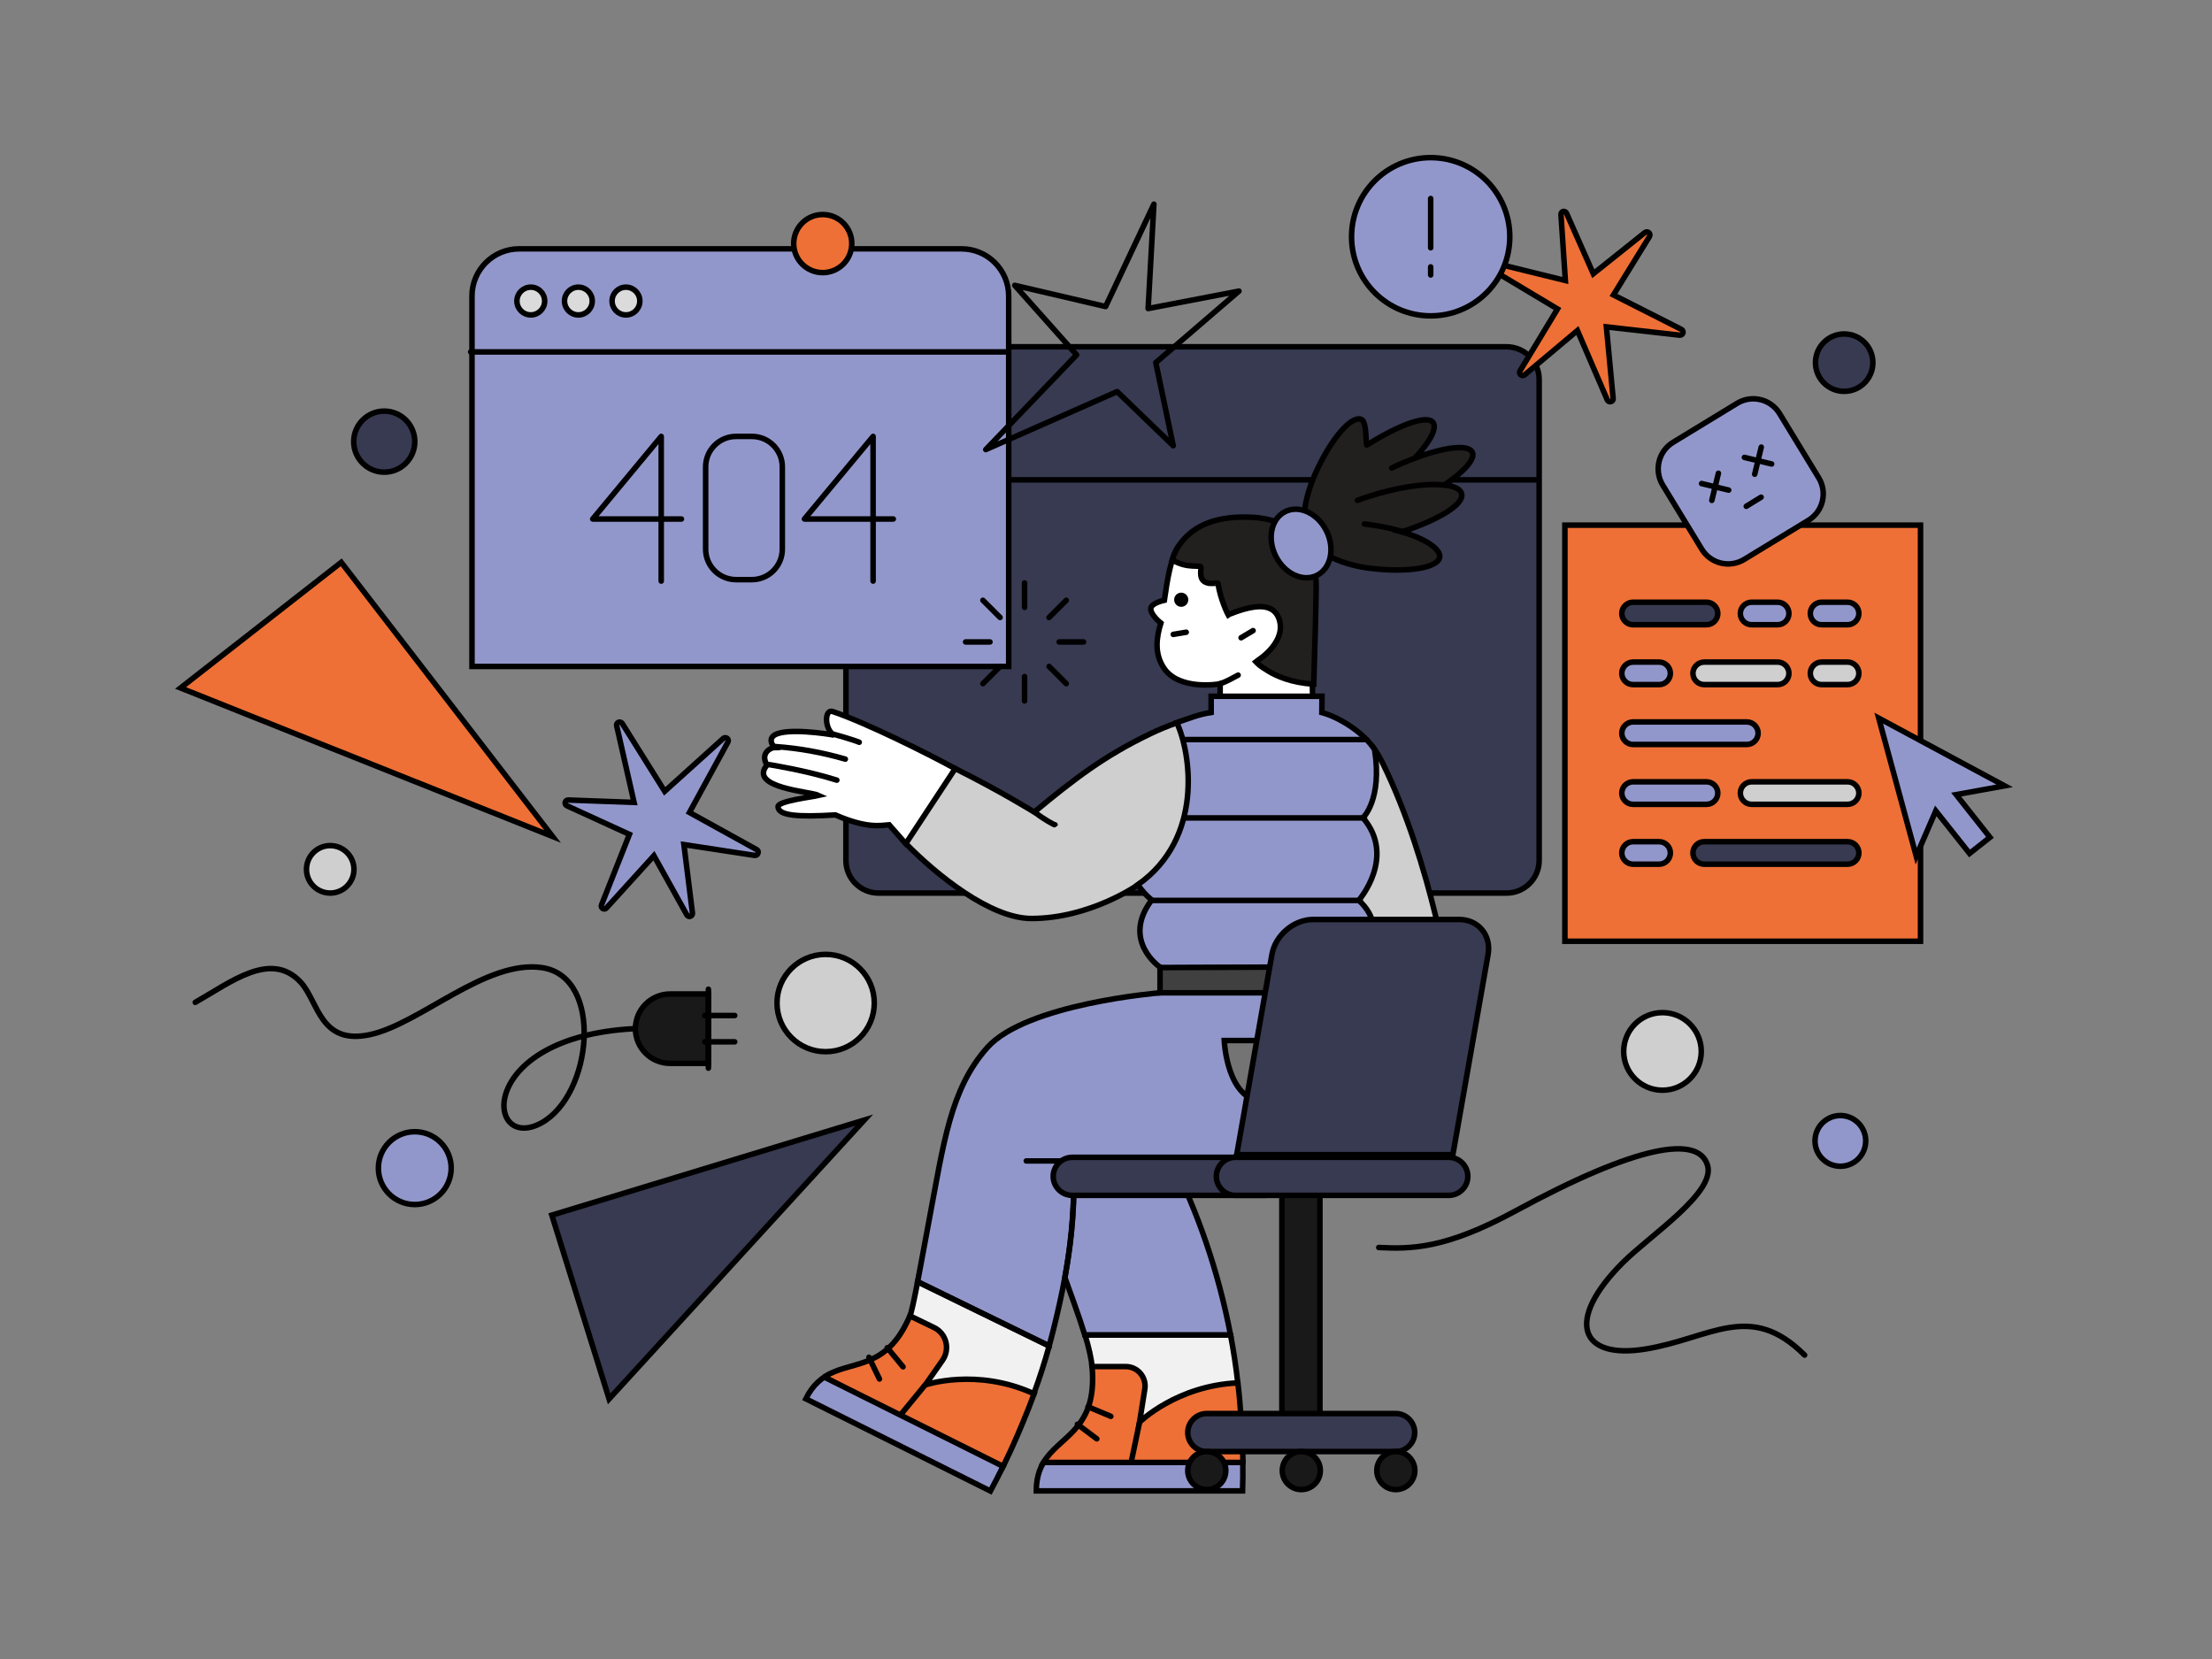 <svg xmlns="http://www.w3.org/2000/svg" height="1200" width="1600" version="1.1"
  xmlns:xlink="http://www.w3.org/1999/xlink" xmlns:svgjs="http://svgjs.com/svgjs">
  <rect width="100%" height="100%" fill="#808080" stroke="none"/>
  <g>
    <path
      d="M635.49 250.85H1089.71C1102.69 250.85 1113.32 261.37 1113.32 274.46V622.37C1113.32 635.35 1102.8 645.98 1089.71 645.98H635.49C622.51 645.98 611.88 635.46 611.88 622.37V274.46C611.88 261.37 622.4 250.85 635.49 250.85Z"
      fill="#373a50" opacity="1" stroke-width="4" stroke="#000000"></path>
    <path d="M611.88 347.08H1112.09" stroke="#000000" stroke-width="4" stroke-linecap="round" stroke-linejoin="round"
      opacity="1" fill="none"></path>
  </g>
  <g>
    <path
      d="M375.53 179.99H695.49C714.32 179.99 729.62 195.28 729.62 214.12V482.07H341.4V214.12C341.4 195.28 356.69 179.99 375.53 179.99Z"
      fill="#9297cb" opacity="1" stroke-width="4" stroke="#000000"></path>
    <path
      d="M383.94 227.79C389.48 227.79 393.98 223.29 393.98 217.75 393.98 212.2 389.48 207.71 383.94 207.71 378.39 207.71 373.9 212.2 373.9 217.75 373.9 223.29 378.39 227.79 383.94 227.79Z"
      fill="#dbdbdb" opacity="1" stroke-width="4" stroke="#000000"></path>
    <path
      d="M418.35 227.79C423.9 227.79 428.39 223.29 428.39 217.75 428.39 212.2 423.9 207.71 418.35 207.71 412.81 207.71 408.32 212.2 408.32 217.75 408.32 223.29 412.81 227.79 418.35 227.79Z"
      fill="#dbdbdb" opacity="1" stroke-width="4" stroke="#000000"></path>
    <path
      d="M452.77 227.79C458.31 227.79 462.81 223.29 462.81 217.75 462.81 212.2 458.31 207.71 452.77 207.71 447.22 207.71 442.73 212.2 442.73 217.75 442.73 223.29 447.22 227.79 452.77 227.79Z"
      fill="#dbdbdb" opacity="1" stroke-width="4" stroke="#000000"></path>
    <path d="M340.44 254.55H729.52" stroke="#000000" stroke-width="4" stroke-linecap="round" stroke-linejoin="round"
      opacity="1" fill="none"></path>
  </g>
  <g>
    <path d="M492.9 375.41H428.74L478.28 315.67V420.31" stroke="#000000" stroke-width="4" stroke-linecap="round"
      stroke-linejoin="round" opacity="1" fill="none"></path>
    <path d="M646.15 375.41H581.88L631.53 315.67V420.31" stroke="#000000" stroke-width="4" stroke-linecap="round"
      stroke-linejoin="round" opacity="1" fill="none"></path>
    <path
      d="M532.46 315.67H543.83C556.01 315.67 565.87 325.53 565.87 337.71V397.22C565.87 409.41 556.01 419.27 543.83 419.27H532.46C520.28 419.27 510.41 409.41 510.41 397.22V337.71C510.41 325.53 520.28 315.67 532.46 315.67Z"
      stroke="#000000" stroke-width="4" stroke-linecap="round" stroke-linejoin="round" opacity="1" fill="none"></path>
  </g>
  <g>
    <path d="M1389.17 379.86H1131.93V680.84H1389.17V379.86Z" fill="#ee7036" opacity="1" stroke-width="4"
      stroke="#000000"></path>
    <path
      d="M1181.23 435.6H1234.4C1238.86 435.6 1242.54 439.29 1242.54 443.74 1242.54 448.2 1238.86 451.89 1234.4 451.89H1181.23C1176.77 451.89 1173.09 448.2 1173.09 443.74 1173.09 439.29 1176.77 435.6 1181.23 435.6Z"
      fill="#373a50" opacity="1" stroke-width="4" stroke="#000000"></path>
    <path
      d="M1266.98 435.6H1285.84C1290.3 435.6 1293.99 439.29 1293.99 443.74 1293.99 448.2 1290.3 451.89 1285.84 451.89H1266.98C1262.52 451.89 1258.83 448.2 1258.83 443.74 1258.83 439.29 1262.52 435.6 1266.98 435.6Z"
      fill="#9297cb" opacity="1" stroke-width="4" stroke="#000000"></path>
    <path
      d="M1317.57 435.6H1336.44C1340.89 435.6 1344.58 439.29 1344.58 443.74 1344.58 448.2 1340.89 451.89 1336.44 451.89H1317.57C1313.11 451.89 1309.43 448.2 1309.43 443.74 1309.43 439.29 1313.11 435.6 1317.57 435.6Z"
      fill="#9297cb" opacity="1" stroke-width="4" stroke="#000000"></path>
    <path
      d="M1181.23 565.51H1234.4C1238.86 565.51 1242.54 569.19 1242.54 573.65 1242.54 578.11 1238.86 581.8 1234.4 581.8H1181.23C1176.77 581.8 1173.09 578.11 1173.09 573.65 1173.09 569.19 1176.77 565.51 1181.23 565.51Z"
      fill="#9297cb" opacity="1" stroke-width="4" stroke="#000000"></path>
    <path
      d="M1266.98 565.51H1336.44C1340.89 565.51 1344.58 569.19 1344.58 573.65 1344.58 578.11 1340.89 581.8 1336.44 581.8H1266.98C1262.52 581.8 1258.83 578.11 1258.83 573.65 1258.83 569.19 1262.52 565.51 1266.98 565.51Z"
      fill="#cfcfcf" opacity="1" stroke-width="4" stroke="#000000"></path>
    <path
      d="M1181.23 522.2H1263.55C1268.01 522.2 1271.7 525.89 1271.7 530.35 1271.7 534.81 1268.01 538.5 1263.55 538.5H1181.23C1176.77 538.5 1173.09 534.81 1173.09 530.35 1173.09 525.89 1176.77 522.2 1181.23 522.2Z"
      fill="#9297cb" opacity="1" stroke-width="4" stroke="#000000"></path>
    <path
      d="M1232.68 478.9H1285.84C1290.3 478.9 1293.99 482.59 1293.99 487.05 1293.99 491.51 1290.3 495.19 1285.84 495.19H1232.68C1228.22 495.19 1224.54 491.51 1224.54 487.05 1224.54 482.59 1228.22 478.9 1232.68 478.9Z"
      fill="#cfcfcf" opacity="1" stroke-width="4" stroke="#000000"></path>
    <path
      d="M1181.23 478.9H1200.1C1204.56 478.9 1208.24 482.59 1208.24 487.05 1208.24 491.51 1204.56 495.19 1200.1 495.19H1181.23C1176.77 495.19 1173.09 491.51 1173.09 487.05 1173.09 482.59 1176.77 478.9 1181.23 478.9Z"
      fill="#9297cb" opacity="1" stroke-width="4" stroke="#000000"></path>
    <path
      d="M1317.57 478.9H1336.44C1340.89 478.9 1344.58 482.59 1344.58 487.05 1344.58 491.51 1340.89 495.19 1336.44 495.19H1317.57C1313.11 495.19 1309.43 491.51 1309.43 487.05 1309.43 482.59 1313.11 478.9 1317.57 478.9Z"
      fill="#cfcfcf" opacity="1" stroke-width="4" stroke="#000000"></path>
    <path
      d="M1232.68 608.81H1336.44C1340.89 608.81 1344.58 612.5 1344.58 616.95 1344.58 621.41 1340.89 625.1 1336.44 625.1H1232.68C1228.22 625.1 1224.54 621.41 1224.54 616.95 1224.54 612.5 1228.22 608.81 1232.68 608.81Z"
      fill="#373a50" opacity="1" stroke-width="4" stroke="#000000"></path>
    <path
      d="M1181.23 608.81H1200.1C1204.56 608.81 1208.24 612.5 1208.24 616.95 1208.24 621.41 1204.56 625.1 1200.1 625.1H1181.23C1176.77 625.1 1173.09 621.41 1173.09 616.95 1173.09 612.5 1176.77 608.81 1181.23 608.81Z"
      fill="#9297cb" opacity="1" stroke-width="4" stroke="#000000"></path>
  </g>
  <g>
    <path
      d="M547.45 614.61L498.7 587.68 526.5 536.77C527.04 535.79 526.82 534.71 525.95 534.05 525.09 533.4 523.89 533.4 523.13 534.16L480.79 572.38 450.07 523.31C449.53 522.44 448.33 522 447.36 522.44 446.38 522.87 445.84 523.85 446.05 524.93L458.65 580.41 410.99 578.67C410.01 578.67 409.03 579.32 408.82 580.3 408.6 581.28 409.03 582.36 410.01 582.8L455.28 603.53 435.09 654.56C434.65 655.53 435.09 656.62 435.96 657.16 436.83 657.7 438.02 657.6 438.67 656.73L472.98 618.95 496.86 661.83C497.29 662.48 497.94 662.92 498.7 662.92 498.92 662.92 499.14 662.92 499.36 662.81 500.33 662.48 500.98 661.5 500.88 660.53L494.69 610.92 545.82 618.73C546.91 618.84 547.88 618.3 548.21 617.32 548.75 616.23 548.32 615.15 547.45 614.61Z"
      fill="#9297cb" opacity="1" stroke-width="4" stroke="#000000"></path>
  </g>
  <g>
    <path
      d="M1133.1 154.2L1152.48 198 1189.77 168.22C1190.66 167.57 1191.8 167.54 1192.65 168.27 1193.5 169 1193.66 170.22 1193.07 171.16L1167.05 213.34 1216.2 238.25C1217.11 238.73 1217.6 239.89 1217.36 240.86 1217.01 241.86 1216.02 242.54 1214.96 242.43L1161.93 236.44 1166.83 288.21C1166.97 289.33 1166.27 290.29 1165.18 290.54 1164.09 290.78 1163.04 290.21 1162.6 289.28L1140.99 239.09 1102.82 271.13C1101.94 271.79 1100.8 271.82 1099.95 271.09 1099.1 270.36 1098.94 269.13 1099.53 268.2L1126.59 223.48 1076.92 193.75C1076.39 193.41 1076.05 192.91 1075.9 192.26 1075.8 191.82 1075.81 191.36 1076.06 190.96 1076.52 189.93 1077.54 189.36 1078.64 189.69L1132.27 202.9 1129.09 155.22C1128.96 154.1 1129.77 153.12 1130.75 152.9 1131.51 152.72 1132.66 153.27 1133.1 154.2Z"
      fill="#ee7036" opacity="1" stroke-width="4" stroke="#000000"></path>
  </g>
  <g>
    <path
      d="M1202.52 788.58C1218.02 788.58 1230.58 776.02 1230.58 760.52 1230.58 745.02 1218.02 732.46 1202.52 732.46 1187.02 732.46 1174.46 745.02 1174.46 760.52 1174.46 776.02 1187.02 788.58 1202.52 788.58Z"
      fill="#cfcfcf" opacity="1" stroke-width="4" stroke="#000000"></path>
  </g>
  <g>
    <path
      d="M238.85 645.97C248.33 645.97 256.02 638.29 256.02 628.81 256.02 619.33 248.33 611.65 238.85 611.65 229.38 611.65 221.69 619.33 221.69 628.81 221.69 638.29 229.38 645.97 238.85 645.97Z"
      fill="#cfcfcf" opacity="1" stroke-width="4" stroke="#000000"></path>
  </g>
  <g>
    <path
      d="M597.21 760.71C616.65 760.71 632.4 744.96 632.4 725.52 632.4 706.08 616.65 690.33 597.21 690.33 577.78 690.33 562.03 706.08 562.03 725.52 562.03 744.96 577.78 760.71 597.21 760.71Z"
      fill="#cfcfcf" opacity="1" stroke-width="4" stroke="#000000"></path>
  </g>
  <g>
    <path
      d="M277.94 341.53C290.14 341.53 300.03 331.64 300.03 319.44 300.03 307.25 290.14 297.36 277.94 297.36 265.74 297.36 255.85 307.25 255.85 319.44 255.85 331.64 265.74 341.53 277.94 341.53Z"
      fill="#373a50" opacity="1" stroke-width="4" stroke="#000000"></path>
  </g>
  <g>
    <path
      d="M1331.18 843.59C1341.31 843.59 1349.52 835.38 1349.52 825.25 1349.52 815.12 1341.31 806.9 1331.18 806.9 1321.05 806.9 1312.84 815.12 1312.84 825.25 1312.84 835.38 1321.05 843.59 1331.18 843.59Z"
      fill="#9297cb" opacity="1" stroke-width="4" stroke="#000000"></path>
  </g>
  <g>
    <path
      d="M300.03 871.27C314.58 871.27 326.36 859.48 326.36 844.93 326.36 830.38 314.58 818.6 300.03 818.6 285.48 818.6 273.69 830.38 273.69 844.93 273.69 859.48 285.48 871.27 300.03 871.27Z"
      fill="#9297cb" opacity="1" stroke-width="4" stroke="#000000"></path>
  </g>
  <g>
    <path
      d="M1333.94 283.07C1345.41 283.07 1354.7 273.78 1354.7 262.31 1354.7 250.84 1345.41 241.55 1333.94 241.55 1322.47 241.55 1313.18 250.84 1313.18 262.31 1313.18 273.78 1322.47 283.07 1333.94 283.07Z"
      fill="#373a50" opacity="1" stroke-width="4" stroke="#000000"></path>
  </g>
  <g>
    <path
      d="M595.11 197.2C606.72 197.2 616.12 187.8 616.12 176.19 616.12 164.59 606.72 155.18 595.11 155.18 583.5 155.18 574.1 164.59 574.1 176.19 574.1 187.8 583.5 197.2 595.11 197.2Z"
      fill="#ee7036" opacity="1" stroke-width="4" stroke="#000000"></path>
  </g>
  <g>
    <path
      d="M997.29 902.35C1020.32 903.45 1045.09 903.67 1095.95 876.04 1184.75 827.81 1228.93 820.79 1235.17 843.15 1240.66 862.89 1193.52 893.58 1173.79 913.31 1132.02 955.08 1142.43 983.58 1190.23 975.8 1237.37 968.12 1265.87 940.72 1305.33 980.18"
      stroke="#000000" stroke-width="4" stroke-linecap="round" stroke-linejoin="round" opacity="1" fill="none"></path>
  </g>
  <g>
    <path
      d="M141.23 725.03C167.19 710.32 195.83 687.39 217.37 710.32 230.35 724.16 231.21 756.18 267.55 748.39 303.89 740.6 351.48 693.88 392.14 699.94 436.96 706.6 428.48 792.51 391.28 812.41 351.04 833.96 343.69 750.12 458.76 744.06"
      stroke="#000000" stroke-width="4" stroke-linecap="round" stroke-linejoin="round" opacity="1" fill="none"></path>
    <path
      d="M484.72 718.98H512.4V769.16H484.72C470.87 769.16 459.63 757.92 459.63 744.07 459.63 730.23 470.87 718.98 484.72 718.98Z"
      fill="#191919" opacity="1" stroke-width="4" stroke="#000000"></path>
    <path d="M509.81 734.55H531.44" stroke="#000000" stroke-width="4" stroke-linecap="round" stroke-linejoin="round"
      opacity="1" fill="none"></path>
    <path d="M509.81 753.59H531.44" stroke="#000000" stroke-width="4" stroke-linecap="round" stroke-linejoin="round"
      opacity="1" fill="none"></path>
    <path d="M512.4 715.52V772.62" stroke="#000000" stroke-width="4" stroke-linecap="round" stroke-linejoin="round"
      opacity="1" fill="none"></path>
  </g>
  <g>
    <path d="M741.1 421.69V439.32" stroke="#000000" stroke-width="4" stroke-linecap="round" stroke-linejoin="round"
      opacity="1" fill="none"></path>
    <path d="M741.1 489.37V507" stroke="#000000" stroke-width="4" stroke-linecap="round" stroke-linejoin="round"
      opacity="1" fill="none"></path>
    <path d="M783.76 464.34H766.13" stroke="#000000" stroke-width="4" stroke-linecap="round" stroke-linejoin="round"
      opacity="1" fill="none"></path>
    <path d="M716.08 464.34H698.45" stroke="#000000" stroke-width="4" stroke-linecap="round" stroke-linejoin="round"
      opacity="1" fill="none"></path>
    <path d="M710.96 434.2L723.38 446.62" stroke="#000000" stroke-width="4" stroke-linecap="round"
      stroke-linejoin="round" opacity="1" fill="none"></path>
    <path d="M758.83 482.07L771.25 494.49" stroke="#000000" stroke-width="4" stroke-linecap="round"
      stroke-linejoin="round" opacity="1" fill="none"></path>
    <path d="M771.25 434.2L758.83 446.62" stroke="#000000" stroke-width="4" stroke-linecap="round"
      stroke-linejoin="round" opacity="1" fill="none"></path>
    <path d="M723.38 482.07L710.96 494.49" stroke="#000000" stroke-width="4" stroke-linecap="round"
      stroke-linejoin="round" opacity="1" fill="none"></path>
  </g>
  <g>
    <path
      d="M836.01 262.3L848.63 322.39 808.06 283.27 713.03 325.2 778.74 256.67 733.99 206.39 799.71 221.73 834.65 147.66 830.48 223.18 896.19 210.56 836.01 262.3Z"
      stroke="#000000" stroke-width="4" stroke-linecap="round" stroke-linejoin="round" opacity="1" fill="none"></path>
  </g>
  <g>
    <path d="M430.74 1044.84L389.32 911.89 615.3 843.12 430.74 1044.84Z" fill="#373a5000" opacity="0" stroke-width="4"
      stroke="#ffffff00"></path>
    <path d="M440.58 1011.89L399.16 878.94 625.14 810.17 440.58 1011.89Z" fill="#373a50" opacity="1" stroke-width="4"
      stroke="#000000"></path>
  </g>
  <g>
    <path d="M130.6 519.11L246.82 428.23 399.67 626.52 130.6 519.11Z" fill="#ee703600" opacity="0" stroke-width="4"
      stroke="#ffffff00"></path>
    <path d="M130.6 497.62L246.82 406.75 399.67 605.04 130.6 497.62Z" fill="#ee7036" opacity="1" stroke-width="4"
      stroke="#000000"></path>
  </g>
  <g>
    <path
      d="M1449.98 568.42L1358.94 519.45 1386.04 619.25 1400.2 586.53 1424.63 617.32 1439.38 605.67 1414.94 574.76 1449.98 568.42Z"
      fill="#9297cb" opacity="1" stroke-width="4" stroke="#000000"></path>
  </g>
  <g>
    <path
      d="M1210.13 319.98L1256.5 291.74C1267.05 285.3 1280.85 288.6 1287.28 299.24L1315.52 345.61C1321.96 356.16 1318.66 369.95 1308.02 376.38L1261.65 404.63C1251.11 411.07 1237.31 407.76 1230.88 397.13L1202.64 350.76C1196.28 340.22 1199.58 326.43 1210.13 319.98Z"
      fill="#9297cb" opacity="1" stroke-width="4" stroke="#000000"></path>
    <path d="M1242.97 342.32L1238.22 361.94" stroke="#000000" stroke-width="4" stroke-linecap="round"
      stroke-linejoin="round" opacity="1" fill="none"></path>
    <path d="M1230.78 349.76L1250.4 354.51" stroke="#000000" stroke-width="4" stroke-linecap="round"
      stroke-linejoin="round" opacity="1" fill="none"></path>
    <path d="M1273.97 323.41L1269.22 343.03" stroke="#000000" stroke-width="4" stroke-linecap="round"
      stroke-linejoin="round" opacity="1" fill="none"></path>
    <path d="M1261.79 330.85L1281.49 335.61" stroke="#000000" stroke-width="4" stroke-linecap="round"
      stroke-linejoin="round" opacity="1" fill="none"></path>
    <path d="M1263.13 366.21L1273.86 359.62" stroke="#000000" stroke-width="4" stroke-linecap="round"
      stroke-linejoin="round" opacity="1" fill="none"></path>
  </g>
  <g>
    <path
      d="M1034.85 245.96C1066.45 245.96 1092.07 220.34 1092.07 188.73 1092.07 157.13 1066.45 131.51 1034.85 131.51 1003.24 131.51 977.62 157.13 977.62 188.73 977.62 220.34 1003.24 245.96 1034.85 245.96Z"
      fill="#9297cb00" opacity="0" stroke-width="4" stroke="#ffffff00"></path>
    <path
      d="M1034.85 228.47C1066.45 228.47 1092.07 202.84 1092.07 171.24 1092.07 139.64 1066.45 114.02 1034.85 114.02 1003.24 114.02 977.62 139.64 977.62 171.24 977.62 202.84 1003.24 228.47 1034.85 228.47Z"
      fill="#9297cb" opacity="1" stroke-width="4" stroke="#000000"></path>
    <path d="M1034.85 143.6V179.23" stroke="#000000" stroke-width="4" stroke-linecap="round" stroke-linejoin="round"
      opacity="1" fill="none"></path>
    <path d="M1034.85 193.05V198.88" stroke="#000000" stroke-width="4" stroke-linecap="round" stroke-linejoin="round"
      opacity="1" fill="none"></path>
  </g>
  <g>
    <path
      d="M1038.36 662.33C1030.46 629.85 1017.97 588.3 1000.12 552.02 998.46 548.6 996.51 545.29 994.37 542.16L978.96 590.44 974.86 644.09 980.91 699.68 977.4 726.6H990.17C1015.04 726.7 1047.91 708.66 1038.36 662.33Z"
      fill="#cfcfcf" opacity="1" stroke-width="4" stroke="#000000"></path>
    <path
      d="M903.08 386.21C877.42 385.23 861.82 381.14 852.07 395.86 846.7 404.25 844.36 419.37 842.21 434.19 842.21 434.19 833.14 436.05 832.46 439.85 831.68 444.34 839.68 450.68 839.68 450.68 836.46 461.11 834.7 473.11 842.31 483.84 853.33 499.25 880.84 495.06 882.59 494.57L882.5 511.64 949.7 513.68C949.7 513.68 947.84 441.12 947.94 424.93 947.94 392.74 932.63 387.28 903.08 386.21Z"
      fill="#ffffff" opacity="1" stroke-width="4" stroke="#000000"></path>
    <path d="M882.59 494.47L882.5 507.54 898.59 487.25C889.62 492.91 882.59 494.47 882.59 494.47Z" fill="#ffffff00"
      opacity="0" stroke-width="4" stroke="#ffffff00"></path>
    <path
      d="M949.79 494.86C934.09 493.79 923.46 489.11 917.41 485.4 910.78 481.4 910.01 480.28 908.48 478.7L909.94 477.55 910.25 477.35C910.85 476.92 931.56 463.55 924.83 446.78 922.97 442.29 919.56 439.75 914.39 438.97 913.41 438.88 912.44 438.78 911.37 438.78 901.52 438.78 888.64 444.63 888.54 444.73L888.45 444.83 888.39 444.87C888.25 444.63 882.59 433.22 881.01 421.99 880.94 421.71 878.59 422 876.45 422 875.67 422 875.08 422 874.5 421.91 872.06 421.52 870.4 420.54 869.43 418.88 867.67 415.66 869.04 411.18 868.62 410.05 868.45 409.52 867.18 409.52 866.01 409.52 863.38 409.52 860.94 409.32 858.8 409.03 852.75 408.06 847.87 405.03 847.87 405.03 849.04 401.13 850.6 397.91 852.16 395.47 861.72 380.94 877.42 374.02 899.86 374.02 901.32 374.02 902.88 374.02 904.44 374.11 919.46 374.7 931.17 379.28 939.36 387.77 947.75 396.55 952.04 408.93 952.04 424.83 951.94 436.05 950.96 473.4 950.28 494.67V494.86H949.79Z"
      fill="#221f1f" opacity="1" stroke-width="4" stroke="#000000"></path>
    <path
      d="M691.04 556.01C670.65 544.8 625.69 522.46 602.28 514.66 596.23 512.61 596.23 527.73 603.35 531.73 598.28 530.75 569.12 526.36 560.34 531.63 554.78 534.95 560.15 540.7 560.15 540.7 557.9 540.7 549.52 544.51 554.78 553.38 541.13 569.96 586.29 572.5 592.24 575.33 587.16 576.5 562.78 579.42 562.78 583.42 562.78 589.96 576.73 591.13 604.23 589.47 627.45 599.61 637.39 596.98 643.15 596.59L655.14 610.24C669.19 598.34 691.04 556.01 691.04 556.01Z"
      fill="#ffffff" opacity="1" stroke-width="4" stroke="#000000"></path>
    <path d="M848.65 458.87L858.02 457.31" stroke="#000000" stroke-width="4" stroke-linecap="round"
      stroke-linejoin="round" opacity="1" fill="none"></path>
    <path d="M882.59 494.57C887.37 492.91 891.57 490.47 895.57 488.33" stroke="#000000" stroke-width="4"
      stroke-linecap="round" stroke-linejoin="round" opacity="1" fill="none"></path>
    <path d="M897.71 461.31L906.39 456.14" stroke="#000000" stroke-width="4" stroke-linecap="round"
      stroke-linejoin="round" opacity="1" fill="none"></path>
    <path
      d="M854.41 436.93C856.13 436.93 857.53 435.52 857.53 433.8 857.53 432.08 856.13 430.68 854.41 430.68 852.69 430.68 851.29 432.08 851.29 433.8 851.29 435.52 852.69 436.93 854.41 436.93Z"
      fill="#000000" opacity="1" stroke-width="4" stroke="#000000"></path>
    <path d="M560.83 540.02C578 541.19 594.97 544.31 611.45 549.09" stroke="#000000" stroke-width="4"
      stroke-linecap="round" stroke-linejoin="round" opacity="1" fill="none"></path>
    <path d="M603.16 531.14C603.16 531.14 616.62 534.85 621.5 536.9" stroke="#000000" stroke-width="4"
      stroke-linecap="round" stroke-linejoin="round" opacity="1" fill="none"></path>
    <path d="M556.44 553.09C556.44 553.09 583.07 557.28 605.3 564.3" stroke="#000000" stroke-width="4"
      stroke-linecap="round" stroke-linejoin="round" opacity="1" fill="none"></path>
    <path
      d="M851.48 522.76C844.95 525 838.31 527.73 832.07 530.75 798.91 546.65 777.35 563.13 748.09 587.42 748.09 587.42 723.81 572.3 690.94 555.92L655.24 610.15C677.19 632.68 716.4 664.37 746.05 664.37 788.57 664.37 823 640.09 823 640.09 872.84 606.63 861.62 544.51 851.48 522.76Z"
      fill="#cfcfcf" opacity="1" stroke-width="4" stroke="#000000"></path>
    <path
      d="M982.86 651.21C982.86 651.21 1010.17 619.9 985.88 591.52 985.88 591.52 1000.02 578.45 994.27 542.16 985.69 528.9 967.25 518.27 956.13 515.44L956.23 503.64H876.06V515.34C866.4 516.9 860.45 519.54 851.19 522.66 861.33 544.31 870.99 606.15 823 639.99 826.02 644.19 829.15 647.79 833.05 651.01 810.81 680.37 839.09 699.58 839.09 699.58V700.17L980.81 699.58C980.91 699.88 1008.12 674.52 982.86 651.21Z"
      fill="#9297cb" opacity="1" stroke-width="4" stroke="#000000"></path>
    <path d="M982.86 651.31H961.11C961.11 651.31 984.03 661.35 990.86 685.34 994.95 675.98 995.93 663.4 982.86 651.31Z"
      fill="#9297cb00" opacity="0" stroke-width="4" stroke="#ffffff00"></path>
    <path d="M992.71 634.33C997.2 622.73 998.85 606.73 985.88 591.61H930.58C930.58 591.61 986.56 597.08 992.71 634.33Z"
      fill="#9297cb00" opacity="0" stroke-width="4" stroke="#ffffff00"></path>
    <path d="M833.05 651.31H983.83" stroke="#000000" stroke-width="4" stroke-linecap="round" stroke-linejoin="round"
      opacity="1" fill="none"></path>
    <path d="M857.33 591.61H986.95" stroke="#000000" stroke-width="4" stroke-linecap="round" stroke-linejoin="round"
      opacity="1" fill="none"></path>
    <path d="M856.26 534.95H988.42" stroke="#000000" stroke-width="4" stroke-linecap="round" stroke-linejoin="round"
      opacity="1" fill="none"></path>
    <path d="M749.46 588.2C754.14 592 762.92 596.98 763.11 596.59" stroke="#000000" stroke-width="4"
      stroke-linecap="round" stroke-linejoin="round" opacity="1" fill="none"></path>
    <path
      d="M1064.98 327.1C1062.15 321.25 1044.89 323.3 1023.34 331.39 1034.26 319.69 1039.72 309.64 1036.5 305.55 1031.92 299.6 1010.76 308.08 988.75 321.86 987.71 322.92 988.92 305.25 984.82 303.4 977.5 300.09 962.29 317.93 951.27 342.9 942 363.97 941.9 380.06 945.51 387.67 945.51 387.96 945.61 388.26 945.71 388.55 945.9 389.33 946.39 390.01 946.98 390.69 951.75 398.2 967.26 407.86 989.7 410.88 1017.2 414.49 1040.4 410.98 1041.38 402.89 1042.06 397.03 1030.46 389.33 1013.88 384.75 1040.31 376.06 1059.42 364.85 1057.18 356.95 1056.2 353.63 1051.72 351.58 1044.79 350.8 1059.03 341.15 1067.32 331.98 1064.98 327.1Z"
      fill="#221f1f" opacity="1" stroke-width="4" stroke="#000000"></path>
    <path
      d="M952.55 416.18C962.68 411.15 965.77 396.74 959.44 384 953.11 371.27 939.78 365.02 929.64 370.06 919.51 375.09 916.43 389.49 922.75 402.22 929.08 414.96 942.42 421.21 952.55 416.18Z"
      fill="#9297cb" opacity="1" stroke-width="4" stroke="#000000"></path>
    <path d="M986.95 378.99C989.3 379.28 991.64 379.67 993.98 379.97 1001.1 381.04 1008.51 382.7 1015.43 384.75"
      stroke="#000000" stroke-width="4" stroke-linecap="round" stroke-linejoin="round" opacity="1" fill="none"></path>
    <path d="M1006.66 338.51C1012.9 335.49 1019.14 332.95 1024.9 330.81" stroke="#000000" stroke-width="4"
      stroke-linecap="round" stroke-linejoin="round" opacity="1" fill="none"></path>
    <path d="M981.88 361.92C986.66 360.07 991.83 358.51 997.1 356.95 1016.31 351.49 1034.16 349.44 1045.28 350.9"
      stroke="#000000" stroke-width="4" stroke-linecap="round" stroke-linejoin="round" opacity="1" fill="none"></path>
    <path
      d="M886.01 651.31C886.01 651.31 851.97 643.01 850.11 608.59 844.36 620.09 836.17 631.21 823 640.09 826.02 644.28 829.15 648.09 833.05 651.31 810.81 680.66 839.09 699.49 839.09 699.49V699.88H857.14C857.14 699.97 851.77 668.28 886.01 651.31Z"
      fill="#9297cb00" opacity="0" stroke-width="4" stroke="#ffffff00"></path>
    <path
      d="M643.25 596.59L655.14 610.15C663.24 618.44 673.68 627.9 685.09 636.77 666.46 607.22 662.46 599.32 662.46 599.32 658.46 601.95 643.25 596.59 643.25 596.59Z"
      fill="#cfcfcf00" opacity="0" stroke-width="4" stroke="#ffffff00"></path>
    <path
      d="M894.88 1008.86L895.37 1000.48C894.01 988.48 892.25 976.78 890.1 965.66L885.03 950.34 782.43 951.9 784.86 965.66C787.6 974.63 789.35 982.63 790.03 988.87L817.25 1042.22 894.88 1008.86Z"
      fill="#f1f1f1" opacity="1" stroke-width="4" stroke="#000000"></path>
    <path
      d="M953.6 755.67C946.38 724.07 934.68 704.17 934.68 704.17L931.17 708.36C931.17 708.36 795.79 723.48 754.24 772.83 720.39 813.02 767.89 910.84 784.67 965.66H890.1C881.03 918.26 865.82 875.73 847.68 839.74H871.86C937.9 839.74 963.55 799.17 953.6 755.67Z"
      fill="#9297cb" opacity="1" stroke-width="4" stroke="#000000"></path>
    <path
      d="M754.24 772.83C723.03 809.99 761.26 896.31 780.38 952.59 780.38 952.59 785.55 924.89 810.22 897.29 833.73 870.95 859.38 865 859.38 865 855.77 856.52 851.68 847.74 847.68 839.84L754.24 772.83Z"
      fill="#9297cb00" opacity="0" stroke-width="4" stroke="#ffffff00"></path>
    <path d="M784.67 965.66H890.1" stroke="#000000" stroke-width="4" stroke-linecap="round" stroke-linejoin="round"
      opacity="1" fill="none"></path>
    <path
      d="M754.82 1057.73C765.85 1039.49 790.13 1034.91 790.33 997.94 790.33 995.89 790.33 993.65 790.13 991.41 790.03 990.43 789.94 989.55 789.84 988.48H814.22C822.9 988.48 829.44 996.19 828.07 1004.77L824.27 1028.66C824.27 1028.66 851.09 1002.23 895.37 1000.28 896.35 1008.18 897.03 1016.28 897.61 1024.57 897.81 1027.59 898 1030.81 898.2 1033.83 898.59 1041.54 898.98 1049.54 899.08 1057.63V1057.73L898.2 1060.46 754.92 1058.31V1057.73H754.82Z"
      fill="#ee7036" opacity="1" stroke-width="4" stroke="#000000"></path>
    <path
      d="M754.82 1057.83H898.98C899.08 1064.56 898.98 1071.38 898.78 1078.41H749.56C749.56 1072.85 750.44 1068.17 751.8 1064.17 752.68 1061.83 753.65 1059.78 754.82 1057.83Z"
      fill="#9297cb" opacity="1" stroke-width="4" stroke="#000000"></path>
    <path d="M787.01 1017.55L803.49 1024.47" stroke="#000000" stroke-width="4" stroke-linecap="round"
      stroke-linejoin="round" opacity="1" fill="none"></path>
    <path d="M779.31 1030.22L793.35 1040.76" stroke="#000000" stroke-width="4" stroke-linecap="round"
      stroke-linejoin="round" opacity="1" fill="none"></path>
    <path d="M824.27 1028.76L818.61 1055.78" stroke="#000000" stroke-width="4" stroke-linecap="round"
      stroke-linejoin="round" opacity="1" fill="none"></path>
    <path
      d="M758.92 963.71L666.65 916.11 663.73 927.23C661.39 939.42 659.34 949.17 658.07 952.29L663.73 1013.06H737.85L747.8 1008.08C752.09 996.38 755.8 984.87 758.92 973.46V963.71Z"
      fill="#f1f1f1" opacity="1" stroke-width="4" stroke="#000000"></path>
    <path
      d="M985.39 736.55L978.37 703.78 857.14 712.95 839.09 718.12C839.09 718.12 742.34 725.92 714.06 757.81 687.33 787.95 682.65 826.57 671.82 883.83 668.9 899.14 666.17 914.65 663.73 927.13L758.92 973.56C775.5 911.14 776.96 879.92 776.87 839.64L901.42 840.03C956.13 840.33 997 789.9 985.39 736.55Z"
      fill="#9297cb" opacity="1" stroke-width="4" stroke="#000000"></path>
    <path
      d="M776.87 839.74H742.34C742.34 848.81 750.14 854.57 758.92 866.27 769.36 880.22 774.53 895.04 774.53 895.04 776.67 875.73 776.96 858.76 776.87 839.74Z"
      fill="#9297cb00" opacity="0" stroke-width="4" stroke="#ffffff00"></path>
    <path d="M663.83 927.13L759.02 973.65" stroke="#000000" stroke-width="4" stroke-linecap="round"
      stroke-linejoin="round" opacity="1" fill="none"></path>
    <path
      d="M596.82 995.6C614.77 984.19 638.56 990.82 655.24 957.95 656.22 956.1 657.1 954.15 658.07 952L658.17 951.81 675.53 960.2C684.5 964.49 687.43 975.7 681.77 983.9L669.29 1001.74C669.29 1001.74 706.35 989.07 748 1008.18 745.36 1015.3 742.54 1022.52 739.51 1029.74 738.34 1032.66 737.07 1035.49 735.81 1038.51 732.78 1045.54 729.47 1052.75 725.95 1059.97 725.86 1060.17 723.81 1063.68 723.71 1063.87L596.33 996.09C596.43 995.89 596.53 995.79 596.82 995.6Z"
      fill="#ee7036" opacity="1" stroke-width="4" stroke="#000000"></path>
    <path
      d="M591.75 999.6C593.21 998.23 594.67 997.06 596.23 996.09L725.56 1060.65C722.64 1066.6 719.61 1072.46 716.4 1078.5L582.87 1011.79C585.51 1006.52 588.43 1002.62 591.75 999.6Z"
      fill="#9297cb" opacity="1" stroke-width="4" stroke="#000000"></path>
    <path d="M641.78 974.83L653.19 988.67" stroke="#000000" stroke-width="4" stroke-linecap="round"
      stroke-linejoin="round" opacity="1" fill="none"></path>
    <path d="M628.52 981.75L636.13 997.45" stroke="#000000" stroke-width="4" stroke-linecap="round"
      stroke-linejoin="round" opacity="1" fill="none"></path>
    <path d="M669.19 1001.74L651.73 1023.01" stroke="#000000" stroke-width="4" stroke-linecap="round"
      stroke-linejoin="round" opacity="1" fill="none"></path>
    <path d="M770.23 924.3C776.28 891.34 777.06 869 776.87 841.01" stroke="#000000" stroke-width="4"
      stroke-linecap="round" stroke-linejoin="round" opacity="1" fill="none"></path>
    <path d="M980.91 699.29L839.09 699.88V718.12H981.79L980.91 699.29Z" fill="#404040" opacity="1" stroke-width="4"
      stroke="#000000"></path>
    <path d="M847.68 839.74H742.34" stroke="#000000" stroke-width="4" stroke-linecap="round" stroke-linejoin="round"
      opacity="1" fill="none"></path>
    <path d="M885.52 752.64H940.43C940.43 752.64 941.7 797.61 914.49 797.02 887.28 796.44 885.52 752.64 885.52 752.64Z"
      fill="#747474" opacity="1" stroke-width="4" stroke="#000000"></path>
    <path d="M979.54 790.39C984.81 778.88 987.64 766.01 987.35 752.74H966.08C966.08 752.64 967.06 777.9 979.54 790.39Z"
      fill="#747474" opacity="1" stroke-width="4" stroke="#000000"></path>
  </g>
  <g>
    <path d="M954.73 841.52H927.23V1024.4H954.73V841.52Z" fill="#191919" opacity="1" stroke-width="4" stroke="#000000">
    </path>
    <path
      d="M1055.39 665.08H949.86C935.81 665.08 922.45 676.5 920.01 690.44L892.31 847.96H1048.66L1076.36 690.44C1078.8 676.5 1069.34 665.08 1055.39 665.08Z"
      fill="#373a50" opacity="1" stroke-width="4" stroke="#000000"></path>
    <path
      d="M872.9 1022.45H1009.55C1017.16 1022.45 1023.3 1028.69 1023.3 1036.2 1023.3 1043.81 1017.06 1049.95 1009.55 1049.95H872.9C865.3 1049.95 859.15 1043.71 859.15 1036.2 859.15 1028.59 865.39 1022.45 872.9 1022.45Z"
      fill="#373a50" opacity="1" stroke-width="4" stroke="#000000"></path>
    <path
      d="M872.9 1077.46C880.5 1077.46 886.66 1071.3 886.66 1063.71 886.66 1056.11 880.5 1049.95 872.9 1049.95 865.31 1049.95 859.15 1056.11 859.15 1063.71 859.15 1071.3 865.31 1077.46 872.9 1077.46Z"
      fill="#191919" opacity="1" stroke-width="4" stroke="#000000"></path>
    <path
      d="M941.27 1077.46C948.87 1077.46 955.03 1071.3 955.03 1063.71 955.03 1056.11 948.87 1049.95 941.27 1049.95 933.68 1049.95 927.52 1056.11 927.52 1063.71 927.52 1071.3 933.68 1077.46 941.27 1077.46Z"
      fill="#191919" opacity="1" stroke-width="4" stroke="#000000"></path>
    <path
      d="M1009.65 1077.46C1017.24 1077.46 1023.4 1071.3 1023.4 1063.71 1023.4 1056.11 1017.24 1049.95 1009.65 1049.95 1002.05 1049.95 995.89 1056.11 995.89 1063.71 995.89 1071.3 1002.05 1077.46 1009.65 1077.46Z"
      fill="#191919" opacity="1" stroke-width="4" stroke="#000000"></path>
    <path d="M899.24 808.17L892.22 847.96H1048.56L1051.49 830.99 899.24 808.17Z" fill="#373a5000" opacity="0"
      stroke-width="4" stroke="#ffffff00"></path>
    <path
      d="M775.56 837.13H915.23C922.84 837.13 928.99 843.38 928.99 850.89 928.99 858.49 922.74 864.64 915.23 864.64H775.56C767.96 864.64 761.81 858.4 761.81 850.89 761.81 843.38 768.05 837.13 775.56 837.13Z"
      fill="#373a50" opacity="1" stroke-width="4" stroke="#000000"></path>
    <path
      d="M893.58 837.13H1047.98C1055.58 837.13 1061.73 843.38 1061.73 850.89 1061.73 858.49 1055.49 864.64 1047.98 864.64H893.58C885.97 864.64 879.83 858.4 879.83 850.89 879.83 843.38 885.97 837.13 893.58 837.13Z"
      fill="#373a50" opacity="1" stroke-width="4" stroke="#000000"></path>
    <path d="M894.56 835.18H1049.93" stroke="#000000" stroke-width="4" stroke-linecap="round" stroke-linejoin="round"
      opacity="1" fill="none"></path>
  </g>
</svg>